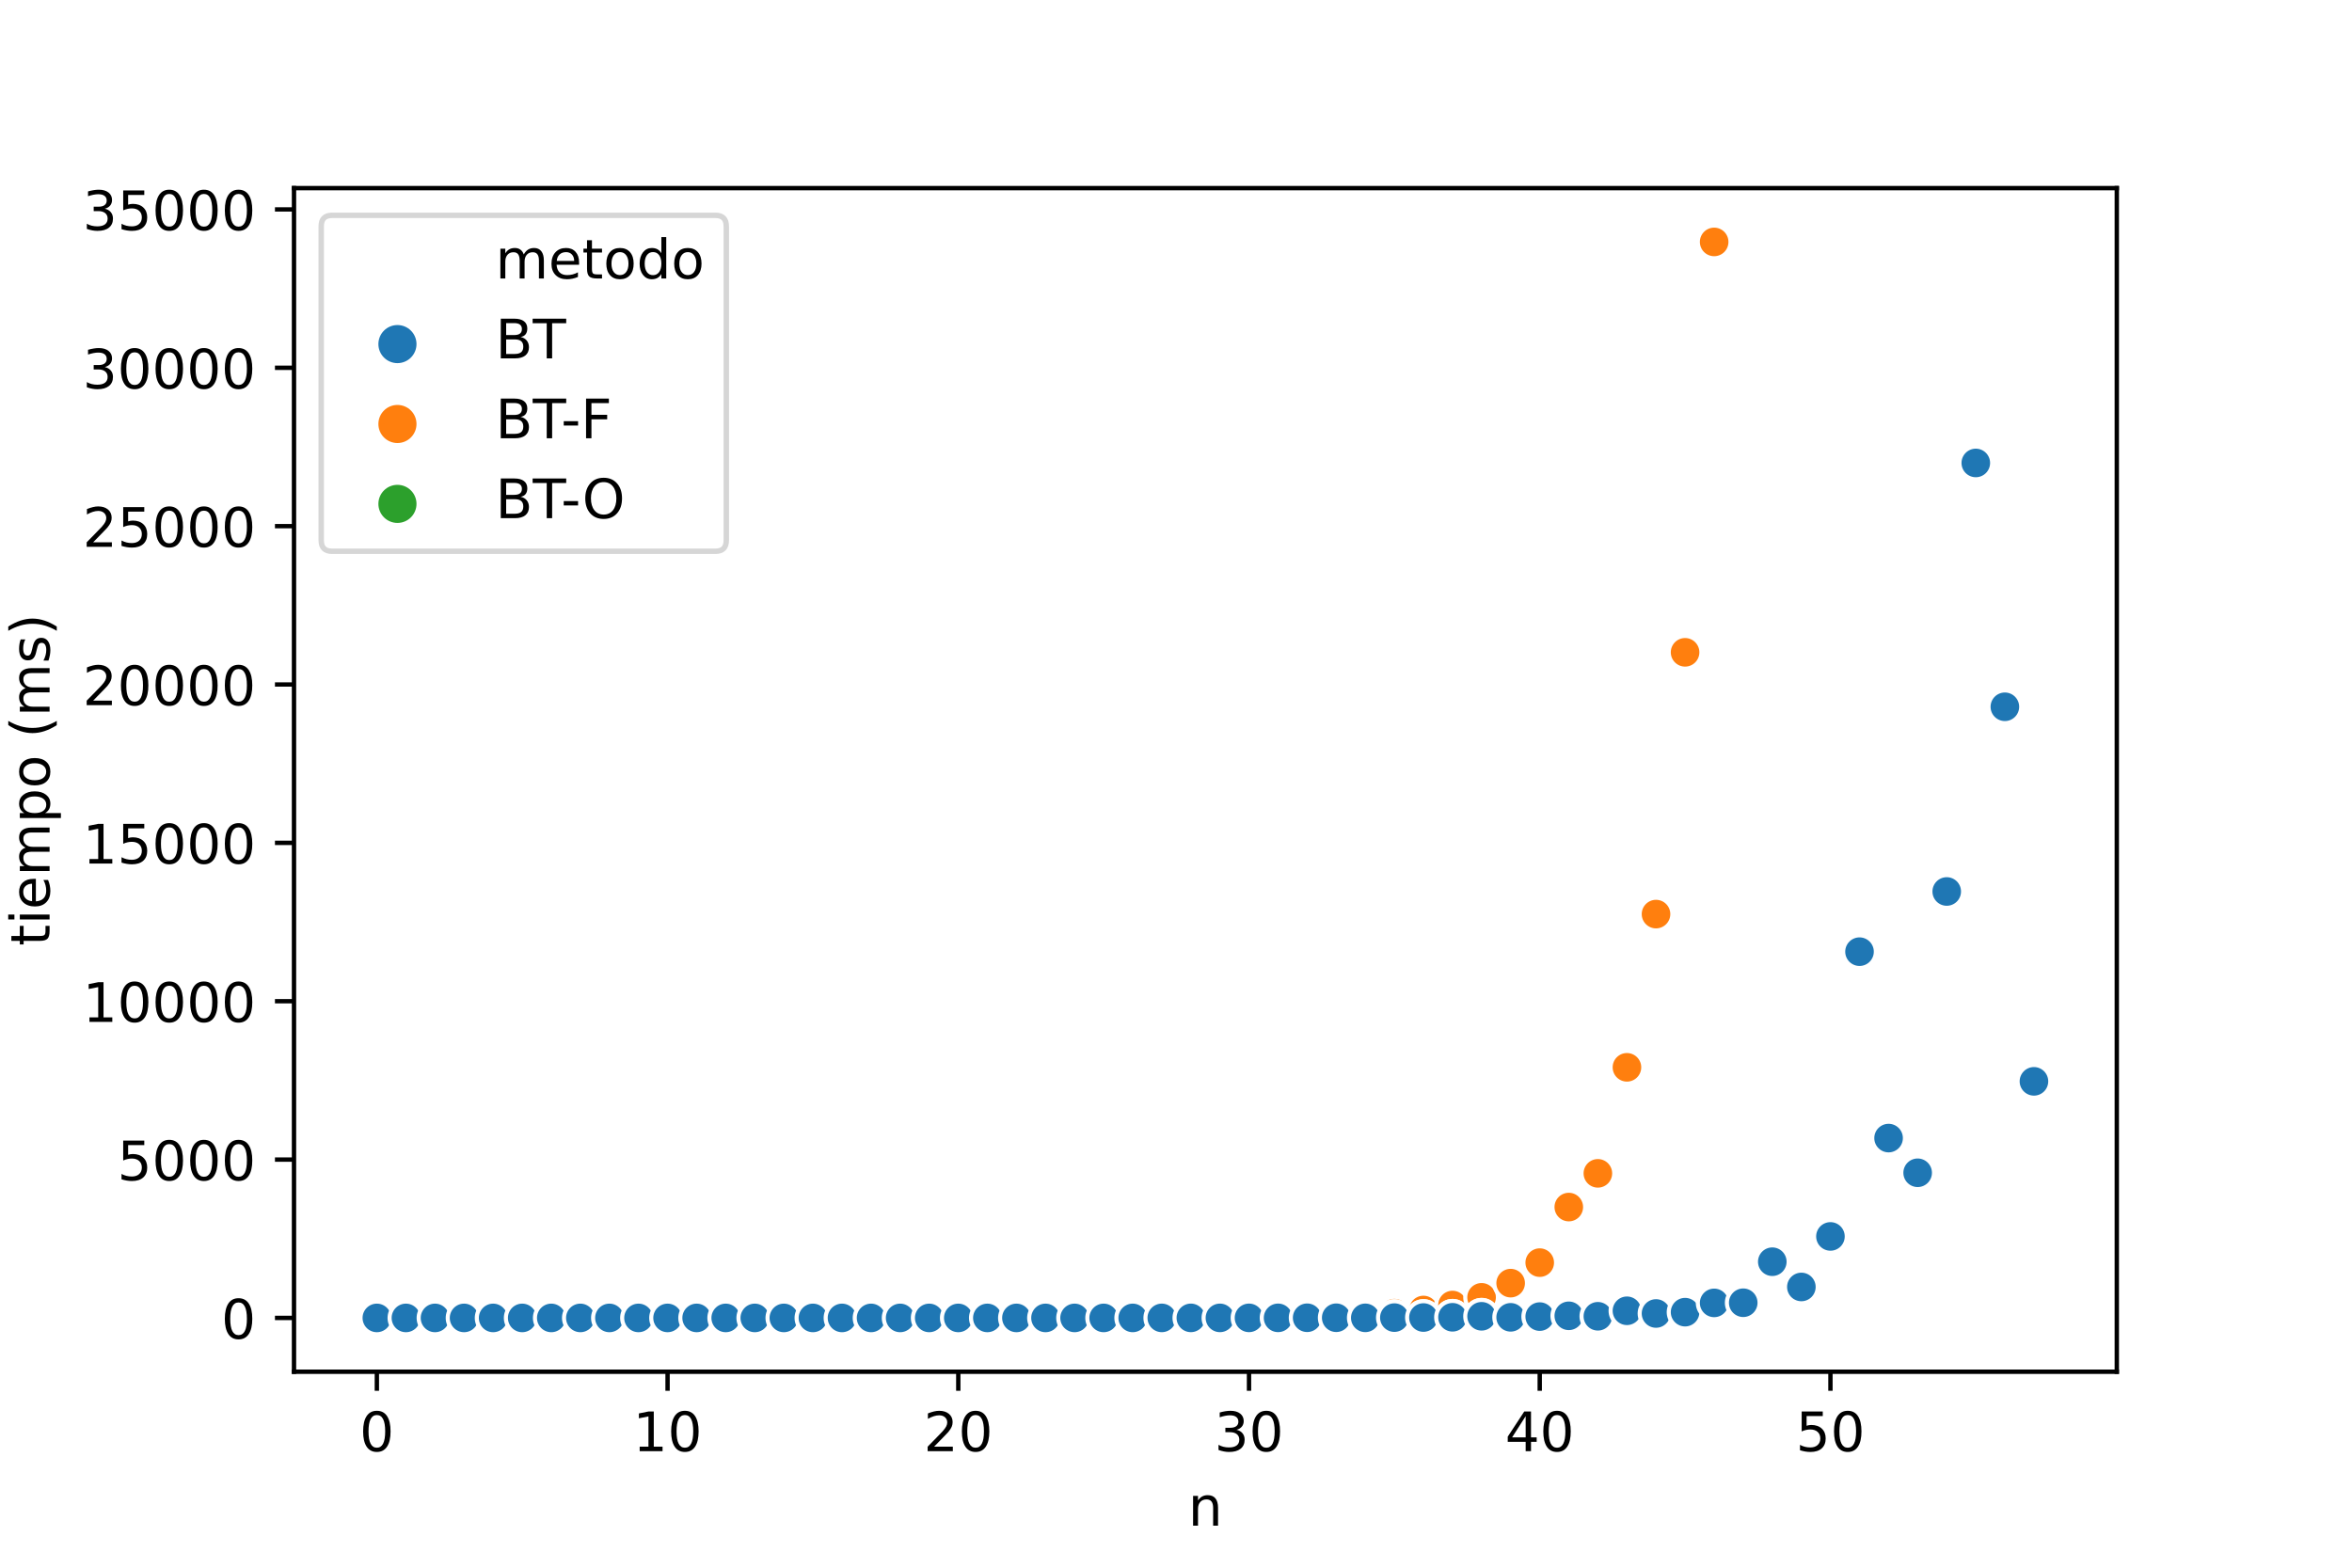 <?xml version="1.0" encoding="utf-8" standalone="no"?>
<!DOCTYPE svg PUBLIC "-//W3C//DTD SVG 1.1//EN"
  "http://www.w3.org/Graphics/SVG/1.1/DTD/svg11.dtd">
<!-- Created with matplotlib (https://matplotlib.org/) -->
<svg height="288pt" version="1.1" viewBox="0 0 432 288" width="432pt" xmlns="http://www.w3.org/2000/svg" xmlns:xlink="http://www.w3.org/1999/xlink">
 <defs>
  <style type="text/css">
*{stroke-linecap:butt;stroke-linejoin:round;}
  </style>
 </defs>
 <g id="figure_1">
  <g id="patch_1">
   <path d="M 0 288 
L 432 288 
L 432 0 
L 0 0 
z
" style="fill:#ffffff;"/>
  </g>
  <g id="axes_1">
   <g id="patch_2">
    <path d="M 54 252 
L 388.8 252 
L 388.8 34.56 
L 54 34.56 
z
" style="fill:#ffffff;"/>
   </g>
   <g id="PathCollection_1">
    <defs>
     <path d="M 0 3 
C 0.796 3 1.559 2.684 2.121 2.121 
C 2.684 1.559 3 0.796 3 0 
C 3 -0.796 2.684 -1.559 2.121 -2.121 
C 1.559 -2.684 0.796 -3 0 -3 
C -0.796 -3 -1.559 -2.684 -2.121 -2.121 
C -2.684 -1.559 -3 -0.796 -3 0 
C -3 0.796 -2.684 1.559 -2.121 2.121 
C -1.559 2.684 -0.796 3 0 3 
z
" id="C0_0_ea227cb62a"/>
    </defs>
    <g clip-path="url(#pc939078161)">
     <use style="fill:#1f77b4;stroke:#ffffff;stroke-width:0.75;" x="69.218" xlink:href="#C0_0_ea227cb62a" y="242.116"/>
    </g>
    <g clip-path="url(#pc939078161)">
     <use style="fill:#ff7f0e;stroke:#ffffff;stroke-width:0.75;" x="69.218" xlink:href="#C0_0_ea227cb62a" y="242.116"/>
    </g>
    <g clip-path="url(#pc939078161)">
     <use style="fill:#2ca02c;stroke:#ffffff;stroke-width:0.75;" x="69.218" xlink:href="#C0_0_ea227cb62a" y="242.116"/>
    </g>
    <g clip-path="url(#pc939078161)">
     <use style="fill:#1f77b4;stroke:#ffffff;stroke-width:0.75;" x="74.558" xlink:href="#C0_0_ea227cb62a" y="242.116"/>
    </g>
    <g clip-path="url(#pc939078161)">
     <use style="fill:#ff7f0e;stroke:#ffffff;stroke-width:0.75;" x="74.558" xlink:href="#C0_0_ea227cb62a" y="242.116"/>
    </g>
    <g clip-path="url(#pc939078161)">
     <use style="fill:#2ca02c;stroke:#ffffff;stroke-width:0.75;" x="74.558" xlink:href="#C0_0_ea227cb62a" y="242.116"/>
    </g>
    <g clip-path="url(#pc939078161)">
     <use style="fill:#1f77b4;stroke:#ffffff;stroke-width:0.75;" x="79.898" xlink:href="#C0_0_ea227cb62a" y="242.116"/>
    </g>
    <g clip-path="url(#pc939078161)">
     <use style="fill:#ff7f0e;stroke:#ffffff;stroke-width:0.75;" x="79.898" xlink:href="#C0_0_ea227cb62a" y="242.116"/>
    </g>
    <g clip-path="url(#pc939078161)">
     <use style="fill:#2ca02c;stroke:#ffffff;stroke-width:0.75;" x="79.898" xlink:href="#C0_0_ea227cb62a" y="242.116"/>
    </g>
    <g clip-path="url(#pc939078161)">
     <use style="fill:#1f77b4;stroke:#ffffff;stroke-width:0.75;" x="85.237" xlink:href="#C0_0_ea227cb62a" y="242.116"/>
    </g>
    <g clip-path="url(#pc939078161)">
     <use style="fill:#ff7f0e;stroke:#ffffff;stroke-width:0.75;" x="85.237" xlink:href="#C0_0_ea227cb62a" y="242.116"/>
    </g>
    <g clip-path="url(#pc939078161)">
     <use style="fill:#2ca02c;stroke:#ffffff;stroke-width:0.75;" x="85.237" xlink:href="#C0_0_ea227cb62a" y="242.116"/>
    </g>
    <g clip-path="url(#pc939078161)">
     <use style="fill:#1f77b4;stroke:#ffffff;stroke-width:0.75;" x="90.577" xlink:href="#C0_0_ea227cb62a" y="242.116"/>
    </g>
    <g clip-path="url(#pc939078161)">
     <use style="fill:#ff7f0e;stroke:#ffffff;stroke-width:0.75;" x="90.577" xlink:href="#C0_0_ea227cb62a" y="242.116"/>
    </g>
    <g clip-path="url(#pc939078161)">
     <use style="fill:#2ca02c;stroke:#ffffff;stroke-width:0.75;" x="90.577" xlink:href="#C0_0_ea227cb62a" y="242.116"/>
    </g>
    <g clip-path="url(#pc939078161)">
     <use style="fill:#1f77b4;stroke:#ffffff;stroke-width:0.75;" x="95.917" xlink:href="#C0_0_ea227cb62a" y="242.116"/>
    </g>
    <g clip-path="url(#pc939078161)">
     <use style="fill:#ff7f0e;stroke:#ffffff;stroke-width:0.75;" x="95.917" xlink:href="#C0_0_ea227cb62a" y="242.116"/>
    </g>
    <g clip-path="url(#pc939078161)">
     <use style="fill:#2ca02c;stroke:#ffffff;stroke-width:0.75;" x="95.917" xlink:href="#C0_0_ea227cb62a" y="242.116"/>
    </g>
    <g clip-path="url(#pc939078161)">
     <use style="fill:#1f77b4;stroke:#ffffff;stroke-width:0.75;" x="101.256" xlink:href="#C0_0_ea227cb62a" y="242.116"/>
    </g>
    <g clip-path="url(#pc939078161)">
     <use style="fill:#ff7f0e;stroke:#ffffff;stroke-width:0.75;" x="101.256" xlink:href="#C0_0_ea227cb62a" y="242.116"/>
    </g>
    <g clip-path="url(#pc939078161)">
     <use style="fill:#2ca02c;stroke:#ffffff;stroke-width:0.75;" x="101.256" xlink:href="#C0_0_ea227cb62a" y="242.116"/>
    </g>
    <g clip-path="url(#pc939078161)">
     <use style="fill:#1f77b4;stroke:#ffffff;stroke-width:0.75;" x="106.596" xlink:href="#C0_0_ea227cb62a" y="242.116"/>
    </g>
    <g clip-path="url(#pc939078161)">
     <use style="fill:#ff7f0e;stroke:#ffffff;stroke-width:0.75;" x="106.596" xlink:href="#C0_0_ea227cb62a" y="242.116"/>
    </g>
    <g clip-path="url(#pc939078161)">
     <use style="fill:#2ca02c;stroke:#ffffff;stroke-width:0.75;" x="106.596" xlink:href="#C0_0_ea227cb62a" y="242.116"/>
    </g>
    <g clip-path="url(#pc939078161)">
     <use style="fill:#1f77b4;stroke:#ffffff;stroke-width:0.75;" x="111.936" xlink:href="#C0_0_ea227cb62a" y="242.116"/>
    </g>
    <g clip-path="url(#pc939078161)">
     <use style="fill:#ff7f0e;stroke:#ffffff;stroke-width:0.75;" x="111.936" xlink:href="#C0_0_ea227cb62a" y="242.116"/>
    </g>
    <g clip-path="url(#pc939078161)">
     <use style="fill:#2ca02c;stroke:#ffffff;stroke-width:0.75;" x="111.936" xlink:href="#C0_0_ea227cb62a" y="242.116"/>
    </g>
    <g clip-path="url(#pc939078161)">
     <use style="fill:#1f77b4;stroke:#ffffff;stroke-width:0.75;" x="117.276" xlink:href="#C0_0_ea227cb62a" y="242.116"/>
    </g>
    <g clip-path="url(#pc939078161)">
     <use style="fill:#ff7f0e;stroke:#ffffff;stroke-width:0.75;" x="117.276" xlink:href="#C0_0_ea227cb62a" y="242.116"/>
    </g>
    <g clip-path="url(#pc939078161)">
     <use style="fill:#2ca02c;stroke:#ffffff;stroke-width:0.75;" x="117.276" xlink:href="#C0_0_ea227cb62a" y="242.116"/>
    </g>
    <g clip-path="url(#pc939078161)">
     <use style="fill:#1f77b4;stroke:#ffffff;stroke-width:0.75;" x="122.615" xlink:href="#C0_0_ea227cb62a" y="242.116"/>
    </g>
    <g clip-path="url(#pc939078161)">
     <use style="fill:#ff7f0e;stroke:#ffffff;stroke-width:0.75;" x="122.615" xlink:href="#C0_0_ea227cb62a" y="242.116"/>
    </g>
    <g clip-path="url(#pc939078161)">
     <use style="fill:#2ca02c;stroke:#ffffff;stroke-width:0.75;" x="122.615" xlink:href="#C0_0_ea227cb62a" y="242.116"/>
    </g>
    <g clip-path="url(#pc939078161)">
     <use style="fill:#1f77b4;stroke:#ffffff;stroke-width:0.75;" x="127.955" xlink:href="#C0_0_ea227cb62a" y="242.116"/>
    </g>
    <g clip-path="url(#pc939078161)">
     <use style="fill:#ff7f0e;stroke:#ffffff;stroke-width:0.75;" x="127.955" xlink:href="#C0_0_ea227cb62a" y="242.116"/>
    </g>
    <g clip-path="url(#pc939078161)">
     <use style="fill:#2ca02c;stroke:#ffffff;stroke-width:0.75;" x="127.955" xlink:href="#C0_0_ea227cb62a" y="242.116"/>
    </g>
    <g clip-path="url(#pc939078161)">
     <use style="fill:#1f77b4;stroke:#ffffff;stroke-width:0.75;" x="133.295" xlink:href="#C0_0_ea227cb62a" y="242.116"/>
    </g>
    <g clip-path="url(#pc939078161)">
     <use style="fill:#ff7f0e;stroke:#ffffff;stroke-width:0.75;" x="133.295" xlink:href="#C0_0_ea227cb62a" y="242.116"/>
    </g>
    <g clip-path="url(#pc939078161)">
     <use style="fill:#2ca02c;stroke:#ffffff;stroke-width:0.75;" x="133.295" xlink:href="#C0_0_ea227cb62a" y="242.116"/>
    </g>
    <g clip-path="url(#pc939078161)">
     <use style="fill:#1f77b4;stroke:#ffffff;stroke-width:0.75;" x="138.634" xlink:href="#C0_0_ea227cb62a" y="242.116"/>
    </g>
    <g clip-path="url(#pc939078161)">
     <use style="fill:#ff7f0e;stroke:#ffffff;stroke-width:0.75;" x="138.634" xlink:href="#C0_0_ea227cb62a" y="242.116"/>
    </g>
    <g clip-path="url(#pc939078161)">
     <use style="fill:#2ca02c;stroke:#ffffff;stroke-width:0.75;" x="138.634" xlink:href="#C0_0_ea227cb62a" y="242.116"/>
    </g>
    <g clip-path="url(#pc939078161)">
     <use style="fill:#1f77b4;stroke:#ffffff;stroke-width:0.75;" x="143.974" xlink:href="#C0_0_ea227cb62a" y="242.116"/>
    </g>
    <g clip-path="url(#pc939078161)">
     <use style="fill:#ff7f0e;stroke:#ffffff;stroke-width:0.75;" x="143.974" xlink:href="#C0_0_ea227cb62a" y="242.116"/>
    </g>
    <g clip-path="url(#pc939078161)">
     <use style="fill:#2ca02c;stroke:#ffffff;stroke-width:0.75;" x="143.974" xlink:href="#C0_0_ea227cb62a" y="242.116"/>
    </g>
    <g clip-path="url(#pc939078161)">
     <use style="fill:#1f77b4;stroke:#ffffff;stroke-width:0.75;" x="149.314" xlink:href="#C0_0_ea227cb62a" y="242.116"/>
    </g>
    <g clip-path="url(#pc939078161)">
     <use style="fill:#ff7f0e;stroke:#ffffff;stroke-width:0.75;" x="149.314" xlink:href="#C0_0_ea227cb62a" y="242.116"/>
    </g>
    <g clip-path="url(#pc939078161)">
     <use style="fill:#2ca02c;stroke:#ffffff;stroke-width:0.75;" x="149.314" xlink:href="#C0_0_ea227cb62a" y="242.116"/>
    </g>
    <g clip-path="url(#pc939078161)">
     <use style="fill:#1f77b4;stroke:#ffffff;stroke-width:0.75;" x="154.654" xlink:href="#C0_0_ea227cb62a" y="242.116"/>
    </g>
    <g clip-path="url(#pc939078161)">
     <use style="fill:#ff7f0e;stroke:#ffffff;stroke-width:0.75;" x="154.654" xlink:href="#C0_0_ea227cb62a" y="242.116"/>
    </g>
    <g clip-path="url(#pc939078161)">
     <use style="fill:#2ca02c;stroke:#ffffff;stroke-width:0.75;" x="154.654" xlink:href="#C0_0_ea227cb62a" y="242.116"/>
    </g>
    <g clip-path="url(#pc939078161)">
     <use style="fill:#1f77b4;stroke:#ffffff;stroke-width:0.75;" x="159.993" xlink:href="#C0_0_ea227cb62a" y="242.116"/>
    </g>
    <g clip-path="url(#pc939078161)">
     <use style="fill:#ff7f0e;stroke:#ffffff;stroke-width:0.75;" x="159.993" xlink:href="#C0_0_ea227cb62a" y="242.116"/>
    </g>
    <g clip-path="url(#pc939078161)">
     <use style="fill:#2ca02c;stroke:#ffffff;stroke-width:0.75;" x="159.993" xlink:href="#C0_0_ea227cb62a" y="242.116"/>
    </g>
    <g clip-path="url(#pc939078161)">
     <use style="fill:#1f77b4;stroke:#ffffff;stroke-width:0.75;" x="165.333" xlink:href="#C0_0_ea227cb62a" y="242.116"/>
    </g>
    <g clip-path="url(#pc939078161)">
     <use style="fill:#ff7f0e;stroke:#ffffff;stroke-width:0.75;" x="165.333" xlink:href="#C0_0_ea227cb62a" y="242.116"/>
    </g>
    <g clip-path="url(#pc939078161)">
     <use style="fill:#2ca02c;stroke:#ffffff;stroke-width:0.75;" x="165.333" xlink:href="#C0_0_ea227cb62a" y="242.116"/>
    </g>
    <g clip-path="url(#pc939078161)">
     <use style="fill:#1f77b4;stroke:#ffffff;stroke-width:0.75;" x="170.673" xlink:href="#C0_0_ea227cb62a" y="242.116"/>
    </g>
    <g clip-path="url(#pc939078161)">
     <use style="fill:#ff7f0e;stroke:#ffffff;stroke-width:0.75;" x="170.673" xlink:href="#C0_0_ea227cb62a" y="242.116"/>
    </g>
    <g clip-path="url(#pc939078161)">
     <use style="fill:#2ca02c;stroke:#ffffff;stroke-width:0.75;" x="170.673" xlink:href="#C0_0_ea227cb62a" y="242.116"/>
    </g>
    <g clip-path="url(#pc939078161)">
     <use style="fill:#1f77b4;stroke:#ffffff;stroke-width:0.75;" x="176.012" xlink:href="#C0_0_ea227cb62a" y="242.116"/>
    </g>
    <g clip-path="url(#pc939078161)">
     <use style="fill:#ff7f0e;stroke:#ffffff;stroke-width:0.75;" x="176.012" xlink:href="#C0_0_ea227cb62a" y="242.116"/>
    </g>
    <g clip-path="url(#pc939078161)">
     <use style="fill:#2ca02c;stroke:#ffffff;stroke-width:0.75;" x="176.012" xlink:href="#C0_0_ea227cb62a" y="242.116"/>
    </g>
    <g clip-path="url(#pc939078161)">
     <use style="fill:#1f77b4;stroke:#ffffff;stroke-width:0.75;" x="181.352" xlink:href="#C0_0_ea227cb62a" y="242.116"/>
    </g>
    <g clip-path="url(#pc939078161)">
     <use style="fill:#ff7f0e;stroke:#ffffff;stroke-width:0.75;" x="181.352" xlink:href="#C0_0_ea227cb62a" y="242.115"/>
    </g>
    <g clip-path="url(#pc939078161)">
     <use style="fill:#2ca02c;stroke:#ffffff;stroke-width:0.75;" x="181.352" xlink:href="#C0_0_ea227cb62a" y="242.116"/>
    </g>
    <g clip-path="url(#pc939078161)">
     <use style="fill:#1f77b4;stroke:#ffffff;stroke-width:0.75;" x="186.692" xlink:href="#C0_0_ea227cb62a" y="242.116"/>
    </g>
    <g clip-path="url(#pc939078161)">
     <use style="fill:#ff7f0e;stroke:#ffffff;stroke-width:0.75;" x="186.692" xlink:href="#C0_0_ea227cb62a" y="242.114"/>
    </g>
    <g clip-path="url(#pc939078161)">
     <use style="fill:#2ca02c;stroke:#ffffff;stroke-width:0.75;" x="186.692" xlink:href="#C0_0_ea227cb62a" y="242.116"/>
    </g>
    <g clip-path="url(#pc939078161)">
     <use style="fill:#1f77b4;stroke:#ffffff;stroke-width:0.75;" x="192.032" xlink:href="#C0_0_ea227cb62a" y="242.116"/>
    </g>
    <g clip-path="url(#pc939078161)">
     <use style="fill:#ff7f0e;stroke:#ffffff;stroke-width:0.75;" x="192.032" xlink:href="#C0_0_ea227cb62a" y="242.113"/>
    </g>
    <g clip-path="url(#pc939078161)">
     <use style="fill:#2ca02c;stroke:#ffffff;stroke-width:0.75;" x="192.032" xlink:href="#C0_0_ea227cb62a" y="242.116"/>
    </g>
    <g clip-path="url(#pc939078161)">
     <use style="fill:#1f77b4;stroke:#ffffff;stroke-width:0.75;" x="197.371" xlink:href="#C0_0_ea227cb62a" y="242.116"/>
    </g>
    <g clip-path="url(#pc939078161)">
     <use style="fill:#ff7f0e;stroke:#ffffff;stroke-width:0.75;" x="197.371" xlink:href="#C0_0_ea227cb62a" y="242.111"/>
    </g>
    <g clip-path="url(#pc939078161)">
     <use style="fill:#2ca02c;stroke:#ffffff;stroke-width:0.75;" x="197.371" xlink:href="#C0_0_ea227cb62a" y="242.116"/>
    </g>
    <g clip-path="url(#pc939078161)">
     <use style="fill:#1f77b4;stroke:#ffffff;stroke-width:0.75;" x="202.711" xlink:href="#C0_0_ea227cb62a" y="242.115"/>
    </g>
    <g clip-path="url(#pc939078161)">
     <use style="fill:#ff7f0e;stroke:#ffffff;stroke-width:0.75;" x="202.711" xlink:href="#C0_0_ea227cb62a" y="242.109"/>
    </g>
    <g clip-path="url(#pc939078161)">
     <use style="fill:#2ca02c;stroke:#ffffff;stroke-width:0.75;" x="202.711" xlink:href="#C0_0_ea227cb62a" y="242.115"/>
    </g>
    <g clip-path="url(#pc939078161)">
     <use style="fill:#1f77b4;stroke:#ffffff;stroke-width:0.75;" x="208.051" xlink:href="#C0_0_ea227cb62a" y="242.115"/>
    </g>
    <g clip-path="url(#pc939078161)">
     <use style="fill:#ff7f0e;stroke:#ffffff;stroke-width:0.75;" x="208.051" xlink:href="#C0_0_ea227cb62a" y="242.1"/>
    </g>
    <g clip-path="url(#pc939078161)">
     <use style="fill:#2ca02c;stroke:#ffffff;stroke-width:0.75;" x="208.051" xlink:href="#C0_0_ea227cb62a" y="242.115"/>
    </g>
    <g clip-path="url(#pc939078161)">
     <use style="fill:#1f77b4;stroke:#ffffff;stroke-width:0.75;" x="213.39" xlink:href="#C0_0_ea227cb62a" y="242.112"/>
    </g>
    <g clip-path="url(#pc939078161)">
     <use style="fill:#ff7f0e;stroke:#ffffff;stroke-width:0.75;" x="213.39" xlink:href="#C0_0_ea227cb62a" y="242.093"/>
    </g>
    <g clip-path="url(#pc939078161)">
     <use style="fill:#2ca02c;stroke:#ffffff;stroke-width:0.75;" x="213.39" xlink:href="#C0_0_ea227cb62a" y="242.112"/>
    </g>
    <g clip-path="url(#pc939078161)">
     <use style="fill:#1f77b4;stroke:#ffffff;stroke-width:0.75;" x="218.73" xlink:href="#C0_0_ea227cb62a" y="242.109"/>
    </g>
    <g clip-path="url(#pc939078161)">
     <use style="fill:#ff7f0e;stroke:#ffffff;stroke-width:0.75;" x="218.73" xlink:href="#C0_0_ea227cb62a" y="242.087"/>
    </g>
    <g clip-path="url(#pc939078161)">
     <use style="fill:#2ca02c;stroke:#ffffff;stroke-width:0.75;" x="218.73" xlink:href="#C0_0_ea227cb62a" y="242.109"/>
    </g>
    <g clip-path="url(#pc939078161)">
     <use style="fill:#1f77b4;stroke:#ffffff;stroke-width:0.75;" x="224.07" xlink:href="#C0_0_ea227cb62a" y="242.111"/>
    </g>
    <g clip-path="url(#pc939078161)">
     <use style="fill:#ff7f0e;stroke:#ffffff;stroke-width:0.75;" x="224.07" xlink:href="#C0_0_ea227cb62a" y="242.067"/>
    </g>
    <g clip-path="url(#pc939078161)">
     <use style="fill:#2ca02c;stroke:#ffffff;stroke-width:0.75;" x="224.07" xlink:href="#C0_0_ea227cb62a" y="242.111"/>
    </g>
    <g clip-path="url(#pc939078161)">
     <use style="fill:#1f77b4;stroke:#ffffff;stroke-width:0.75;" x="229.41" xlink:href="#C0_0_ea227cb62a" y="242.108"/>
    </g>
    <g clip-path="url(#pc939078161)">
     <use style="fill:#ff7f0e;stroke:#ffffff;stroke-width:0.75;" x="229.41" xlink:href="#C0_0_ea227cb62a" y="242.037"/>
    </g>
    <g clip-path="url(#pc939078161)">
     <use style="fill:#2ca02c;stroke:#ffffff;stroke-width:0.75;" x="229.41" xlink:href="#C0_0_ea227cb62a" y="242.108"/>
    </g>
    <g clip-path="url(#pc939078161)">
     <use style="fill:#1f77b4;stroke:#ffffff;stroke-width:0.75;" x="234.749" xlink:href="#C0_0_ea227cb62a" y="242.106"/>
    </g>
    <g clip-path="url(#pc939078161)">
     <use style="fill:#ff7f0e;stroke:#ffffff;stroke-width:0.75;" x="234.749" xlink:href="#C0_0_ea227cb62a" y="241.986"/>
    </g>
    <g clip-path="url(#pc939078161)">
     <use style="fill:#2ca02c;stroke:#ffffff;stroke-width:0.75;" x="234.749" xlink:href="#C0_0_ea227cb62a" y="242.106"/>
    </g>
    <g clip-path="url(#pc939078161)">
     <use style="fill:#1f77b4;stroke:#ffffff;stroke-width:0.75;" x="240.089" xlink:href="#C0_0_ea227cb62a" y="242.088"/>
    </g>
    <g clip-path="url(#pc939078161)">
     <use style="fill:#ff7f0e;stroke:#ffffff;stroke-width:0.75;" x="240.089" xlink:href="#C0_0_ea227cb62a" y="241.91"/>
    </g>
    <g clip-path="url(#pc939078161)">
     <use style="fill:#2ca02c;stroke:#ffffff;stroke-width:0.75;" x="240.089" xlink:href="#C0_0_ea227cb62a" y="242.087"/>
    </g>
    <g clip-path="url(#pc939078161)">
     <use style="fill:#1f77b4;stroke:#ffffff;stroke-width:0.75;" x="245.429" xlink:href="#C0_0_ea227cb62a" y="242.084"/>
    </g>
    <g clip-path="url(#pc939078161)">
     <use style="fill:#ff7f0e;stroke:#ffffff;stroke-width:0.75;" x="245.429" xlink:href="#C0_0_ea227cb62a" y="241.786"/>
    </g>
    <g clip-path="url(#pc939078161)">
     <use style="fill:#2ca02c;stroke:#ffffff;stroke-width:0.75;" x="245.429" xlink:href="#C0_0_ea227cb62a" y="242.084"/>
    </g>
    <g clip-path="url(#pc939078161)">
     <use style="fill:#1f77b4;stroke:#ffffff;stroke-width:0.75;" x="250.768" xlink:href="#C0_0_ea227cb62a" y="242.105"/>
    </g>
    <g clip-path="url(#pc939078161)">
     <use style="fill:#ff7f0e;stroke:#ffffff;stroke-width:0.75;" x="250.768" xlink:href="#C0_0_ea227cb62a" y="241.563"/>
    </g>
    <g clip-path="url(#pc939078161)">
     <use style="fill:#2ca02c;stroke:#ffffff;stroke-width:0.75;" x="250.768" xlink:href="#C0_0_ea227cb62a" y="242.105"/>
    </g>
    <g clip-path="url(#pc939078161)">
     <use style="fill:#1f77b4;stroke:#ffffff;stroke-width:0.75;" x="256.108" xlink:href="#C0_0_ea227cb62a" y="242.06"/>
    </g>
    <g clip-path="url(#pc939078161)">
     <use style="fill:#ff7f0e;stroke:#ffffff;stroke-width:0.75;" x="256.108" xlink:href="#C0_0_ea227cb62a" y="241.238"/>
    </g>
    <g clip-path="url(#pc939078161)">
     <use style="fill:#2ca02c;stroke:#ffffff;stroke-width:0.75;" x="256.108" xlink:href="#C0_0_ea227cb62a" y="242.053"/>
    </g>
    <g clip-path="url(#pc939078161)">
     <use style="fill:#1f77b4;stroke:#ffffff;stroke-width:0.75;" x="261.448" xlink:href="#C0_0_ea227cb62a" y="242.037"/>
    </g>
    <g clip-path="url(#pc939078161)">
     <use style="fill:#ff7f0e;stroke:#ffffff;stroke-width:0.75;" x="261.448" xlink:href="#C0_0_ea227cb62a" y="240.661"/>
    </g>
    <g clip-path="url(#pc939078161)">
     <use style="fill:#2ca02c;stroke:#ffffff;stroke-width:0.75;" x="261.448" xlink:href="#C0_0_ea227cb62a" y="242.04"/>
    </g>
    <g clip-path="url(#pc939078161)">
     <use style="fill:#1f77b4;stroke:#ffffff;stroke-width:0.75;" x="266.788" xlink:href="#C0_0_ea227cb62a" y="241.993"/>
    </g>
    <g clip-path="url(#pc939078161)">
     <use style="fill:#ff7f0e;stroke:#ffffff;stroke-width:0.75;" x="266.788" xlink:href="#C0_0_ea227cb62a" y="239.746"/>
    </g>
    <g clip-path="url(#pc939078161)">
     <use style="fill:#2ca02c;stroke:#ffffff;stroke-width:0.75;" x="266.788" xlink:href="#C0_0_ea227cb62a" y="241.997"/>
    </g>
    <g clip-path="url(#pc939078161)">
     <use style="fill:#1f77b4;stroke:#ffffff;stroke-width:0.75;" x="272.127" xlink:href="#C0_0_ea227cb62a" y="241.811"/>
    </g>
    <g clip-path="url(#pc939078161)">
     <use style="fill:#ff7f0e;stroke:#ffffff;stroke-width:0.75;" x="272.127" xlink:href="#C0_0_ea227cb62a" y="238.33"/>
    </g>
    <g clip-path="url(#pc939078161)">
     <use style="fill:#2ca02c;stroke:#ffffff;stroke-width:0.75;" x="272.127" xlink:href="#C0_0_ea227cb62a" y="241.806"/>
    </g>
    <g clip-path="url(#pc939078161)">
     <use style="fill:#1f77b4;stroke:#ffffff;stroke-width:0.75;" x="277.467" xlink:href="#C0_0_ea227cb62a" y="242.004"/>
    </g>
    <g clip-path="url(#pc939078161)">
     <use style="fill:#ff7f0e;stroke:#ffffff;stroke-width:0.75;" x="277.467" xlink:href="#C0_0_ea227cb62a" y="235.725"/>
    </g>
    <g clip-path="url(#pc939078161)">
     <use style="fill:#2ca02c;stroke:#ffffff;stroke-width:0.75;" x="277.467" xlink:href="#C0_0_ea227cb62a" y="242.005"/>
    </g>
    <g clip-path="url(#pc939078161)">
     <use style="fill:#1f77b4;stroke:#ffffff;stroke-width:0.75;" x="282.807" xlink:href="#C0_0_ea227cb62a" y="241.848"/>
    </g>
    <g clip-path="url(#pc939078161)">
     <use style="fill:#ff7f0e;stroke:#ffffff;stroke-width:0.75;" x="282.807" xlink:href="#C0_0_ea227cb62a" y="231.958"/>
    </g>
    <g clip-path="url(#pc939078161)">
     <use style="fill:#2ca02c;stroke:#ffffff;stroke-width:0.75;" x="282.807" xlink:href="#C0_0_ea227cb62a" y="241.79"/>
    </g>
    <g clip-path="url(#pc939078161)">
     <use style="fill:#1f77b4;stroke:#ffffff;stroke-width:0.75;" x="288.146" xlink:href="#C0_0_ea227cb62a" y="241.577"/>
    </g>
    <g clip-path="url(#pc939078161)">
     <use style="fill:#ff7f0e;stroke:#ffffff;stroke-width:0.75;" x="288.146" xlink:href="#C0_0_ea227cb62a" y="221.75"/>
    </g>
    <g clip-path="url(#pc939078161)">
     <use style="fill:#2ca02c;stroke:#ffffff;stroke-width:0.75;" x="288.146" xlink:href="#C0_0_ea227cb62a" y="241.725"/>
    </g>
    <g clip-path="url(#pc939078161)">
     <use style="fill:#1f77b4;stroke:#ffffff;stroke-width:0.75;" x="293.486" xlink:href="#C0_0_ea227cb62a" y="241.813"/>
    </g>
    <g clip-path="url(#pc939078161)">
     <use style="fill:#ff7f0e;stroke:#ffffff;stroke-width:0.75;" x="293.486" xlink:href="#C0_0_ea227cb62a" y="215.556"/>
    </g>
    <g clip-path="url(#pc939078161)">
     <use style="fill:#2ca02c;stroke:#ffffff;stroke-width:0.75;" x="293.486" xlink:href="#C0_0_ea227cb62a" y="241.77"/>
    </g>
    <g clip-path="url(#pc939078161)">
     <use style="fill:#1f77b4;stroke:#ffffff;stroke-width:0.75;" x="298.826" xlink:href="#C0_0_ea227cb62a" y="240.704"/>
    </g>
    <g clip-path="url(#pc939078161)">
     <use style="fill:#ff7f0e;stroke:#ffffff;stroke-width:0.75;" x="298.826" xlink:href="#C0_0_ea227cb62a" y="196.078"/>
    </g>
    <g clip-path="url(#pc939078161)">
     <use style="fill:#2ca02c;stroke:#ffffff;stroke-width:0.75;" x="298.826" xlink:href="#C0_0_ea227cb62a" y="240.624"/>
    </g>
    <g clip-path="url(#pc939078161)">
     <use style="fill:#1f77b4;stroke:#ffffff;stroke-width:0.75;" x="304.166" xlink:href="#C0_0_ea227cb62a" y="241.269"/>
    </g>
    <g clip-path="url(#pc939078161)">
     <use style="fill:#ff7f0e;stroke:#ffffff;stroke-width:0.75;" x="304.166" xlink:href="#C0_0_ea227cb62a" y="167.929"/>
    </g>
    <g clip-path="url(#pc939078161)">
     <use style="fill:#2ca02c;stroke:#ffffff;stroke-width:0.75;" x="304.166" xlink:href="#C0_0_ea227cb62a" y="241.334"/>
    </g>
    <g clip-path="url(#pc939078161)">
     <use style="fill:#1f77b4;stroke:#ffffff;stroke-width:0.75;" x="309.505" xlink:href="#C0_0_ea227cb62a" y="241.024"/>
    </g>
    <g clip-path="url(#pc939078161)">
     <use style="fill:#ff7f0e;stroke:#ffffff;stroke-width:0.75;" x="309.505" xlink:href="#C0_0_ea227cb62a" y="119.837"/>
    </g>
    <g clip-path="url(#pc939078161)">
     <use style="fill:#2ca02c;stroke:#ffffff;stroke-width:0.75;" x="309.505" xlink:href="#C0_0_ea227cb62a" y="241.031"/>
    </g>
    <g clip-path="url(#pc939078161)">
     <use style="fill:#1f77b4;stroke:#ffffff;stroke-width:0.75;" x="314.845" xlink:href="#C0_0_ea227cb62a" y="239.344"/>
    </g>
    <g clip-path="url(#pc939078161)">
     <use style="fill:#ff7f0e;stroke:#ffffff;stroke-width:0.75;" x="314.845" xlink:href="#C0_0_ea227cb62a" y="44.444"/>
    </g>
    <g clip-path="url(#pc939078161)">
     <use style="fill:#2ca02c;stroke:#ffffff;stroke-width:0.75;" x="314.845" xlink:href="#C0_0_ea227cb62a" y="238.99"/>
    </g>
    <g clip-path="url(#pc939078161)">
     <use style="fill:#1f77b4;stroke:#ffffff;stroke-width:0.75;" x="69.218" xlink:href="#C0_0_ea227cb62a" y="242.116"/>
    </g>
    <g clip-path="url(#pc939078161)">
     <use style="fill:#1f77b4;stroke:#ffffff;stroke-width:0.75;" x="74.558" xlink:href="#C0_0_ea227cb62a" y="242.116"/>
    </g>
    <g clip-path="url(#pc939078161)">
     <use style="fill:#1f77b4;stroke:#ffffff;stroke-width:0.75;" x="79.898" xlink:href="#C0_0_ea227cb62a" y="242.116"/>
    </g>
    <g clip-path="url(#pc939078161)">
     <use style="fill:#1f77b4;stroke:#ffffff;stroke-width:0.75;" x="85.237" xlink:href="#C0_0_ea227cb62a" y="242.116"/>
    </g>
    <g clip-path="url(#pc939078161)">
     <use style="fill:#1f77b4;stroke:#ffffff;stroke-width:0.75;" x="90.577" xlink:href="#C0_0_ea227cb62a" y="242.116"/>
    </g>
    <g clip-path="url(#pc939078161)">
     <use style="fill:#1f77b4;stroke:#ffffff;stroke-width:0.75;" x="95.917" xlink:href="#C0_0_ea227cb62a" y="242.116"/>
    </g>
    <g clip-path="url(#pc939078161)">
     <use style="fill:#1f77b4;stroke:#ffffff;stroke-width:0.75;" x="101.256" xlink:href="#C0_0_ea227cb62a" y="242.116"/>
    </g>
    <g clip-path="url(#pc939078161)">
     <use style="fill:#1f77b4;stroke:#ffffff;stroke-width:0.75;" x="106.596" xlink:href="#C0_0_ea227cb62a" y="242.116"/>
    </g>
    <g clip-path="url(#pc939078161)">
     <use style="fill:#1f77b4;stroke:#ffffff;stroke-width:0.75;" x="111.936" xlink:href="#C0_0_ea227cb62a" y="242.116"/>
    </g>
    <g clip-path="url(#pc939078161)">
     <use style="fill:#1f77b4;stroke:#ffffff;stroke-width:0.75;" x="117.276" xlink:href="#C0_0_ea227cb62a" y="242.116"/>
    </g>
    <g clip-path="url(#pc939078161)">
     <use style="fill:#1f77b4;stroke:#ffffff;stroke-width:0.75;" x="122.615" xlink:href="#C0_0_ea227cb62a" y="242.116"/>
    </g>
    <g clip-path="url(#pc939078161)">
     <use style="fill:#1f77b4;stroke:#ffffff;stroke-width:0.75;" x="127.955" xlink:href="#C0_0_ea227cb62a" y="242.116"/>
    </g>
    <g clip-path="url(#pc939078161)">
     <use style="fill:#1f77b4;stroke:#ffffff;stroke-width:0.75;" x="133.295" xlink:href="#C0_0_ea227cb62a" y="242.116"/>
    </g>
    <g clip-path="url(#pc939078161)">
     <use style="fill:#1f77b4;stroke:#ffffff;stroke-width:0.75;" x="138.634" xlink:href="#C0_0_ea227cb62a" y="242.116"/>
    </g>
    <g clip-path="url(#pc939078161)">
     <use style="fill:#1f77b4;stroke:#ffffff;stroke-width:0.75;" x="143.974" xlink:href="#C0_0_ea227cb62a" y="242.116"/>
    </g>
    <g clip-path="url(#pc939078161)">
     <use style="fill:#1f77b4;stroke:#ffffff;stroke-width:0.75;" x="149.314" xlink:href="#C0_0_ea227cb62a" y="242.116"/>
    </g>
    <g clip-path="url(#pc939078161)">
     <use style="fill:#1f77b4;stroke:#ffffff;stroke-width:0.75;" x="154.654" xlink:href="#C0_0_ea227cb62a" y="242.116"/>
    </g>
    <g clip-path="url(#pc939078161)">
     <use style="fill:#1f77b4;stroke:#ffffff;stroke-width:0.75;" x="159.993" xlink:href="#C0_0_ea227cb62a" y="242.116"/>
    </g>
    <g clip-path="url(#pc939078161)">
     <use style="fill:#1f77b4;stroke:#ffffff;stroke-width:0.75;" x="165.333" xlink:href="#C0_0_ea227cb62a" y="242.116"/>
    </g>
    <g clip-path="url(#pc939078161)">
     <use style="fill:#1f77b4;stroke:#ffffff;stroke-width:0.75;" x="170.673" xlink:href="#C0_0_ea227cb62a" y="242.116"/>
    </g>
    <g clip-path="url(#pc939078161)">
     <use style="fill:#1f77b4;stroke:#ffffff;stroke-width:0.75;" x="176.012" xlink:href="#C0_0_ea227cb62a" y="242.116"/>
    </g>
    <g clip-path="url(#pc939078161)">
     <use style="fill:#1f77b4;stroke:#ffffff;stroke-width:0.75;" x="181.352" xlink:href="#C0_0_ea227cb62a" y="242.116"/>
    </g>
    <g clip-path="url(#pc939078161)">
     <use style="fill:#1f77b4;stroke:#ffffff;stroke-width:0.75;" x="186.692" xlink:href="#C0_0_ea227cb62a" y="242.116"/>
    </g>
    <g clip-path="url(#pc939078161)">
     <use style="fill:#1f77b4;stroke:#ffffff;stroke-width:0.75;" x="192.032" xlink:href="#C0_0_ea227cb62a" y="242.116"/>
    </g>
    <g clip-path="url(#pc939078161)">
     <use style="fill:#1f77b4;stroke:#ffffff;stroke-width:0.75;" x="197.371" xlink:href="#C0_0_ea227cb62a" y="242.115"/>
    </g>
    <g clip-path="url(#pc939078161)">
     <use style="fill:#1f77b4;stroke:#ffffff;stroke-width:0.75;" x="202.711" xlink:href="#C0_0_ea227cb62a" y="242.115"/>
    </g>
    <g clip-path="url(#pc939078161)">
     <use style="fill:#1f77b4;stroke:#ffffff;stroke-width:0.75;" x="208.051" xlink:href="#C0_0_ea227cb62a" y="242.114"/>
    </g>
    <g clip-path="url(#pc939078161)">
     <use style="fill:#1f77b4;stroke:#ffffff;stroke-width:0.75;" x="213.39" xlink:href="#C0_0_ea227cb62a" y="242.111"/>
    </g>
    <g clip-path="url(#pc939078161)">
     <use style="fill:#1f77b4;stroke:#ffffff;stroke-width:0.75;" x="218.73" xlink:href="#C0_0_ea227cb62a" y="242.108"/>
    </g>
    <g clip-path="url(#pc939078161)">
     <use style="fill:#1f77b4;stroke:#ffffff;stroke-width:0.75;" x="224.07" xlink:href="#C0_0_ea227cb62a" y="242.109"/>
    </g>
    <g clip-path="url(#pc939078161)">
     <use style="fill:#1f77b4;stroke:#ffffff;stroke-width:0.75;" x="229.41" xlink:href="#C0_0_ea227cb62a" y="242.105"/>
    </g>
    <g clip-path="url(#pc939078161)">
     <use style="fill:#1f77b4;stroke:#ffffff;stroke-width:0.75;" x="234.749" xlink:href="#C0_0_ea227cb62a" y="242.102"/>
    </g>
    <g clip-path="url(#pc939078161)">
     <use style="fill:#1f77b4;stroke:#ffffff;stroke-width:0.75;" x="240.089" xlink:href="#C0_0_ea227cb62a" y="242.086"/>
    </g>
    <g clip-path="url(#pc939078161)">
     <use style="fill:#1f77b4;stroke:#ffffff;stroke-width:0.75;" x="245.429" xlink:href="#C0_0_ea227cb62a" y="242.084"/>
    </g>
    <g clip-path="url(#pc939078161)">
     <use style="fill:#1f77b4;stroke:#ffffff;stroke-width:0.75;" x="250.768" xlink:href="#C0_0_ea227cb62a" y="242.102"/>
    </g>
    <g clip-path="url(#pc939078161)">
     <use style="fill:#1f77b4;stroke:#ffffff;stroke-width:0.75;" x="256.108" xlink:href="#C0_0_ea227cb62a" y="242.061"/>
    </g>
    <g clip-path="url(#pc939078161)">
     <use style="fill:#1f77b4;stroke:#ffffff;stroke-width:0.75;" x="261.448" xlink:href="#C0_0_ea227cb62a" y="242.045"/>
    </g>
    <g clip-path="url(#pc939078161)">
     <use style="fill:#1f77b4;stroke:#ffffff;stroke-width:0.75;" x="266.788" xlink:href="#C0_0_ea227cb62a" y="241.999"/>
    </g>
    <g clip-path="url(#pc939078161)">
     <use style="fill:#1f77b4;stroke:#ffffff;stroke-width:0.75;" x="272.127" xlink:href="#C0_0_ea227cb62a" y="241.817"/>
    </g>
    <g clip-path="url(#pc939078161)">
     <use style="fill:#1f77b4;stroke:#ffffff;stroke-width:0.75;" x="277.467" xlink:href="#C0_0_ea227cb62a" y="242.007"/>
    </g>
    <g clip-path="url(#pc939078161)">
     <use style="fill:#1f77b4;stroke:#ffffff;stroke-width:0.75;" x="282.807" xlink:href="#C0_0_ea227cb62a" y="241.872"/>
    </g>
    <g clip-path="url(#pc939078161)">
     <use style="fill:#1f77b4;stroke:#ffffff;stroke-width:0.75;" x="288.146" xlink:href="#C0_0_ea227cb62a" y="241.727"/>
    </g>
    <g clip-path="url(#pc939078161)">
     <use style="fill:#1f77b4;stroke:#ffffff;stroke-width:0.75;" x="293.486" xlink:href="#C0_0_ea227cb62a" y="241.813"/>
    </g>
    <g clip-path="url(#pc939078161)">
     <use style="fill:#1f77b4;stroke:#ffffff;stroke-width:0.75;" x="298.826" xlink:href="#C0_0_ea227cb62a" y="240.804"/>
    </g>
    <g clip-path="url(#pc939078161)">
     <use style="fill:#1f77b4;stroke:#ffffff;stroke-width:0.75;" x="304.166" xlink:href="#C0_0_ea227cb62a" y="241.3"/>
    </g>
    <g clip-path="url(#pc939078161)">
     <use style="fill:#1f77b4;stroke:#ffffff;stroke-width:0.75;" x="309.505" xlink:href="#C0_0_ea227cb62a" y="241.057"/>
    </g>
    <g clip-path="url(#pc939078161)">
     <use style="fill:#1f77b4;stroke:#ffffff;stroke-width:0.75;" x="314.845" xlink:href="#C0_0_ea227cb62a" y="239.355"/>
    </g>
    <g clip-path="url(#pc939078161)">
     <use style="fill:#1f77b4;stroke:#ffffff;stroke-width:0.75;" x="320.185" xlink:href="#C0_0_ea227cb62a" y="239.328"/>
    </g>
    <g clip-path="url(#pc939078161)">
     <use style="fill:#1f77b4;stroke:#ffffff;stroke-width:0.75;" x="325.524" xlink:href="#C0_0_ea227cb62a" y="231.79"/>
    </g>
    <g clip-path="url(#pc939078161)">
     <use style="fill:#1f77b4;stroke:#ffffff;stroke-width:0.75;" x="330.864" xlink:href="#C0_0_ea227cb62a" y="236.428"/>
    </g>
    <g clip-path="url(#pc939078161)">
     <use style="fill:#1f77b4;stroke:#ffffff;stroke-width:0.75;" x="336.204" xlink:href="#C0_0_ea227cb62a" y="227.145"/>
    </g>
    <g clip-path="url(#pc939078161)">
     <use style="fill:#1f77b4;stroke:#ffffff;stroke-width:0.75;" x="341.544" xlink:href="#C0_0_ea227cb62a" y="174.832"/>
    </g>
    <g clip-path="url(#pc939078161)">
     <use style="fill:#1f77b4;stroke:#ffffff;stroke-width:0.75;" x="346.883" xlink:href="#C0_0_ea227cb62a" y="209.078"/>
    </g>
    <g clip-path="url(#pc939078161)">
     <use style="fill:#1f77b4;stroke:#ffffff;stroke-width:0.75;" x="352.223" xlink:href="#C0_0_ea227cb62a" y="215.451"/>
    </g>
    <g clip-path="url(#pc939078161)">
     <use style="fill:#1f77b4;stroke:#ffffff;stroke-width:0.75;" x="357.563" xlink:href="#C0_0_ea227cb62a" y="163.775"/>
    </g>
    <g clip-path="url(#pc939078161)">
     <use style="fill:#1f77b4;stroke:#ffffff;stroke-width:0.75;" x="362.902" xlink:href="#C0_0_ea227cb62a" y="85.049"/>
    </g>
    <g clip-path="url(#pc939078161)">
     <use style="fill:#1f77b4;stroke:#ffffff;stroke-width:0.75;" x="368.242" xlink:href="#C0_0_ea227cb62a" y="129.843"/>
    </g>
    <g clip-path="url(#pc939078161)">
     <use style="fill:#1f77b4;stroke:#ffffff;stroke-width:0.75;" x="373.582" xlink:href="#C0_0_ea227cb62a" y="198.654"/>
    </g>
   </g>
   <g id="PathCollection_2"/>
   <g id="PathCollection_3"/>
   <g id="PathCollection_4"/>
   <g id="PathCollection_5"/>
   <g id="matplotlib.axis_1">
    <g id="xtick_1">
     <g id="line2d_1">
      <defs>
       <path d="M 0 0 
L 0 3.5 
" id="m0410d6ecd1" style="stroke:#000000;stroke-width:0.8;"/>
      </defs>
      <g>
       <use style="stroke:#000000;stroke-width:0.8;" x="69.218" xlink:href="#m0410d6ecd1" y="252"/>
      </g>
     </g>
     <g id="text_1">
      <!-- 0 -->
      <defs>
       <path d="M 31.781 66.406 
Q 24.172 66.406 20.328 58.906 
Q 16.5 51.422 16.5 36.375 
Q 16.5 21.391 20.328 13.891 
Q 24.172 6.391 31.781 6.391 
Q 39.453 6.391 43.281 13.891 
Q 47.125 21.391 47.125 36.375 
Q 47.125 51.422 43.281 58.906 
Q 39.453 66.406 31.781 66.406 
z
M 31.781 74.219 
Q 44.047 74.219 50.516 64.516 
Q 56.984 54.828 56.984 36.375 
Q 56.984 17.969 50.516 8.266 
Q 44.047 -1.422 31.781 -1.422 
Q 19.531 -1.422 13.062 8.266 
Q 6.594 17.969 6.594 36.375 
Q 6.594 54.828 13.062 64.516 
Q 19.531 74.219 31.781 74.219 
z
" id="DejaVuSans-48"/>
      </defs>
      <g transform="translate(66.037 266.598)scale(0.1 -0.1)">
       <use xlink:href="#DejaVuSans-48"/>
      </g>
     </g>
    </g>
    <g id="xtick_2">
     <g id="line2d_2">
      <g>
       <use style="stroke:#000000;stroke-width:0.8;" x="122.615" xlink:href="#m0410d6ecd1" y="252"/>
      </g>
     </g>
     <g id="text_2">
      <!-- 10 -->
      <defs>
       <path d="M 12.406 8.297 
L 28.516 8.297 
L 28.516 63.922 
L 10.984 60.406 
L 10.984 69.391 
L 28.422 72.906 
L 38.281 72.906 
L 38.281 8.297 
L 54.391 8.297 
L 54.391 0 
L 12.406 0 
z
" id="DejaVuSans-49"/>
      </defs>
      <g transform="translate(116.253 266.598)scale(0.1 -0.1)">
       <use xlink:href="#DejaVuSans-49"/>
       <use x="63.623" xlink:href="#DejaVuSans-48"/>
      </g>
     </g>
    </g>
    <g id="xtick_3">
     <g id="line2d_3">
      <g>
       <use style="stroke:#000000;stroke-width:0.8;" x="176.012" xlink:href="#m0410d6ecd1" y="252"/>
      </g>
     </g>
     <g id="text_3">
      <!-- 20 -->
      <defs>
       <path d="M 19.188 8.297 
L 53.609 8.297 
L 53.609 0 
L 7.328 0 
L 7.328 8.297 
Q 12.938 14.109 22.625 23.891 
Q 32.328 33.688 34.812 36.531 
Q 39.547 41.844 41.422 45.531 
Q 43.312 49.219 43.312 52.781 
Q 43.312 58.594 39.234 62.25 
Q 35.156 65.922 28.609 65.922 
Q 23.969 65.922 18.812 64.312 
Q 13.672 62.703 7.812 59.422 
L 7.812 69.391 
Q 13.766 71.781 18.938 73 
Q 24.125 74.219 28.422 74.219 
Q 39.75 74.219 46.484 68.547 
Q 53.219 62.891 53.219 53.422 
Q 53.219 48.922 51.531 44.891 
Q 49.859 40.875 45.406 35.406 
Q 44.188 33.984 37.641 27.219 
Q 31.109 20.453 19.188 8.297 
z
" id="DejaVuSans-50"/>
      </defs>
      <g transform="translate(169.65 266.598)scale(0.1 -0.1)">
       <use xlink:href="#DejaVuSans-50"/>
       <use x="63.623" xlink:href="#DejaVuSans-48"/>
      </g>
     </g>
    </g>
    <g id="xtick_4">
     <g id="line2d_4">
      <g>
       <use style="stroke:#000000;stroke-width:0.8;" x="229.41" xlink:href="#m0410d6ecd1" y="252"/>
      </g>
     </g>
     <g id="text_4">
      <!-- 30 -->
      <defs>
       <path d="M 40.578 39.312 
Q 47.656 37.797 51.625 33 
Q 55.609 28.219 55.609 21.188 
Q 55.609 10.406 48.188 4.484 
Q 40.766 -1.422 27.094 -1.422 
Q 22.516 -1.422 17.656 -0.516 
Q 12.797 0.391 7.625 2.203 
L 7.625 11.719 
Q 11.719 9.328 16.594 8.109 
Q 21.484 6.891 26.812 6.891 
Q 36.078 6.891 40.938 10.547 
Q 45.797 14.203 45.797 21.188 
Q 45.797 27.641 41.281 31.266 
Q 36.766 34.906 28.719 34.906 
L 20.219 34.906 
L 20.219 43.016 
L 29.109 43.016 
Q 36.375 43.016 40.234 45.922 
Q 44.094 48.828 44.094 54.297 
Q 44.094 59.906 40.109 62.906 
Q 36.141 65.922 28.719 65.922 
Q 24.656 65.922 20.016 65.031 
Q 15.375 64.156 9.812 62.312 
L 9.812 71.094 
Q 15.438 72.656 20.344 73.438 
Q 25.25 74.219 29.594 74.219 
Q 40.828 74.219 47.359 69.109 
Q 53.906 64.016 53.906 55.328 
Q 53.906 49.266 50.438 45.094 
Q 46.969 40.922 40.578 39.312 
z
" id="DejaVuSans-51"/>
      </defs>
      <g transform="translate(223.047 266.598)scale(0.1 -0.1)">
       <use xlink:href="#DejaVuSans-51"/>
       <use x="63.623" xlink:href="#DejaVuSans-48"/>
      </g>
     </g>
    </g>
    <g id="xtick_5">
     <g id="line2d_5">
      <g>
       <use style="stroke:#000000;stroke-width:0.8;" x="282.807" xlink:href="#m0410d6ecd1" y="252"/>
      </g>
     </g>
     <g id="text_5">
      <!-- 40 -->
      <defs>
       <path d="M 37.797 64.312 
L 12.891 25.391 
L 37.797 25.391 
z
M 35.203 72.906 
L 47.609 72.906 
L 47.609 25.391 
L 58.016 25.391 
L 58.016 17.188 
L 47.609 17.188 
L 47.609 0 
L 37.797 0 
L 37.797 17.188 
L 4.891 17.188 
L 4.891 26.703 
z
" id="DejaVuSans-52"/>
      </defs>
      <g transform="translate(276.444 266.598)scale(0.1 -0.1)">
       <use xlink:href="#DejaVuSans-52"/>
       <use x="63.623" xlink:href="#DejaVuSans-48"/>
      </g>
     </g>
    </g>
    <g id="xtick_6">
     <g id="line2d_6">
      <g>
       <use style="stroke:#000000;stroke-width:0.8;" x="336.204" xlink:href="#m0410d6ecd1" y="252"/>
      </g>
     </g>
     <g id="text_6">
      <!-- 50 -->
      <defs>
       <path d="M 10.797 72.906 
L 49.516 72.906 
L 49.516 64.594 
L 19.828 64.594 
L 19.828 46.734 
Q 21.969 47.469 24.109 47.828 
Q 26.266 48.188 28.422 48.188 
Q 40.625 48.188 47.75 41.5 
Q 54.891 34.812 54.891 23.391 
Q 54.891 11.625 47.562 5.094 
Q 40.234 -1.422 26.906 -1.422 
Q 22.312 -1.422 17.547 -0.641 
Q 12.797 0.141 7.719 1.703 
L 7.719 11.625 
Q 12.109 9.234 16.797 8.062 
Q 21.484 6.891 26.703 6.891 
Q 35.156 6.891 40.078 11.328 
Q 45.016 15.766 45.016 23.391 
Q 45.016 31 40.078 35.438 
Q 35.156 39.891 26.703 39.891 
Q 22.75 39.891 18.812 39.016 
Q 14.891 38.141 10.797 36.281 
z
" id="DejaVuSans-53"/>
      </defs>
      <g transform="translate(329.841 266.598)scale(0.1 -0.1)">
       <use xlink:href="#DejaVuSans-53"/>
       <use x="63.623" xlink:href="#DejaVuSans-48"/>
      </g>
     </g>
    </g>
    <g id="text_7">
     <!-- n -->
     <defs>
      <path d="M 54.891 33.016 
L 54.891 0 
L 45.906 0 
L 45.906 32.719 
Q 45.906 40.484 42.875 44.328 
Q 39.844 48.188 33.797 48.188 
Q 26.516 48.188 22.312 43.547 
Q 18.109 38.922 18.109 30.906 
L 18.109 0 
L 9.078 0 
L 9.078 54.688 
L 18.109 54.688 
L 18.109 46.188 
Q 21.344 51.125 25.703 53.562 
Q 30.078 56 35.797 56 
Q 45.219 56 50.047 50.172 
Q 54.891 44.344 54.891 33.016 
z
" id="DejaVuSans-110"/>
     </defs>
     <g transform="translate(218.231 280.277)scale(0.1 -0.1)">
      <use xlink:href="#DejaVuSans-110"/>
     </g>
    </g>
   </g>
   <g id="matplotlib.axis_2">
    <g id="ytick_1">
     <g id="line2d_7">
      <defs>
       <path d="M 0 0 
L -3.5 0 
" id="mbe61b1277d" style="stroke:#000000;stroke-width:0.8;"/>
      </defs>
      <g>
       <use style="stroke:#000000;stroke-width:0.8;" x="54" xlink:href="#mbe61b1277d" y="242.116"/>
      </g>
     </g>
     <g id="text_8">
      <!-- 0 -->
      <g transform="translate(40.638 245.916)scale(0.1 -0.1)">
       <use xlink:href="#DejaVuSans-48"/>
      </g>
     </g>
    </g>
    <g id="ytick_2">
     <g id="line2d_8">
      <g>
       <use style="stroke:#000000;stroke-width:0.8;" x="54" xlink:href="#mbe61b1277d" y="213.025"/>
      </g>
     </g>
     <g id="text_9">
      <!-- 5000 -->
      <g transform="translate(21.55 216.824)scale(0.1 -0.1)">
       <use xlink:href="#DejaVuSans-53"/>
       <use x="63.623" xlink:href="#DejaVuSans-48"/>
       <use x="127.246" xlink:href="#DejaVuSans-48"/>
       <use x="190.869" xlink:href="#DejaVuSans-48"/>
      </g>
     </g>
    </g>
    <g id="ytick_3">
     <g id="line2d_9">
      <g>
       <use style="stroke:#000000;stroke-width:0.8;" x="54" xlink:href="#mbe61b1277d" y="183.933"/>
      </g>
     </g>
     <g id="text_10">
      <!-- 10000 -->
      <g transform="translate(15.188 187.732)scale(0.1 -0.1)">
       <use xlink:href="#DejaVuSans-49"/>
       <use x="63.623" xlink:href="#DejaVuSans-48"/>
       <use x="127.246" xlink:href="#DejaVuSans-48"/>
       <use x="190.869" xlink:href="#DejaVuSans-48"/>
       <use x="254.492" xlink:href="#DejaVuSans-48"/>
      </g>
     </g>
    </g>
    <g id="ytick_4">
     <g id="line2d_10">
      <g>
       <use style="stroke:#000000;stroke-width:0.8;" x="54" xlink:href="#mbe61b1277d" y="154.841"/>
      </g>
     </g>
     <g id="text_11">
      <!-- 15000 -->
      <g transform="translate(15.188 158.64)scale(0.1 -0.1)">
       <use xlink:href="#DejaVuSans-49"/>
       <use x="63.623" xlink:href="#DejaVuSans-53"/>
       <use x="127.246" xlink:href="#DejaVuSans-48"/>
       <use x="190.869" xlink:href="#DejaVuSans-48"/>
       <use x="254.492" xlink:href="#DejaVuSans-48"/>
      </g>
     </g>
    </g>
    <g id="ytick_5">
     <g id="line2d_11">
      <g>
       <use style="stroke:#000000;stroke-width:0.8;" x="54" xlink:href="#mbe61b1277d" y="125.749"/>
      </g>
     </g>
     <g id="text_12">
      <!-- 20000 -->
      <g transform="translate(15.188 129.548)scale(0.1 -0.1)">
       <use xlink:href="#DejaVuSans-50"/>
       <use x="63.623" xlink:href="#DejaVuSans-48"/>
       <use x="127.246" xlink:href="#DejaVuSans-48"/>
       <use x="190.869" xlink:href="#DejaVuSans-48"/>
       <use x="254.492" xlink:href="#DejaVuSans-48"/>
      </g>
     </g>
    </g>
    <g id="ytick_6">
     <g id="line2d_12">
      <g>
       <use style="stroke:#000000;stroke-width:0.8;" x="54" xlink:href="#mbe61b1277d" y="96.657"/>
      </g>
     </g>
     <g id="text_13">
      <!-- 25000 -->
      <g transform="translate(15.188 100.456)scale(0.1 -0.1)">
       <use xlink:href="#DejaVuSans-50"/>
       <use x="63.623" xlink:href="#DejaVuSans-53"/>
       <use x="127.246" xlink:href="#DejaVuSans-48"/>
       <use x="190.869" xlink:href="#DejaVuSans-48"/>
       <use x="254.492" xlink:href="#DejaVuSans-48"/>
      </g>
     </g>
    </g>
    <g id="ytick_7">
     <g id="line2d_13">
      <g>
       <use style="stroke:#000000;stroke-width:0.8;" x="54" xlink:href="#mbe61b1277d" y="67.565"/>
      </g>
     </g>
     <g id="text_14">
      <!-- 30000 -->
      <g transform="translate(15.188 71.364)scale(0.1 -0.1)">
       <use xlink:href="#DejaVuSans-51"/>
       <use x="63.623" xlink:href="#DejaVuSans-48"/>
       <use x="127.246" xlink:href="#DejaVuSans-48"/>
       <use x="190.869" xlink:href="#DejaVuSans-48"/>
       <use x="254.492" xlink:href="#DejaVuSans-48"/>
      </g>
     </g>
    </g>
    <g id="ytick_8">
     <g id="line2d_14">
      <g>
       <use style="stroke:#000000;stroke-width:0.8;" x="54" xlink:href="#mbe61b1277d" y="38.473"/>
      </g>
     </g>
     <g id="text_15">
      <!-- 35000 -->
      <g transform="translate(15.188 42.273)scale(0.1 -0.1)">
       <use xlink:href="#DejaVuSans-51"/>
       <use x="63.623" xlink:href="#DejaVuSans-53"/>
       <use x="127.246" xlink:href="#DejaVuSans-48"/>
       <use x="190.869" xlink:href="#DejaVuSans-48"/>
       <use x="254.492" xlink:href="#DejaVuSans-48"/>
      </g>
     </g>
    </g>
    <g id="text_16">
     <!-- tiempo (ms) -->
     <defs>
      <path d="M 18.312 70.219 
L 18.312 54.688 
L 36.812 54.688 
L 36.812 47.703 
L 18.312 47.703 
L 18.312 18.016 
Q 18.312 11.328 20.141 9.422 
Q 21.969 7.516 27.594 7.516 
L 36.812 7.516 
L 36.812 0 
L 27.594 0 
Q 17.188 0 13.234 3.875 
Q 9.281 7.766 9.281 18.016 
L 9.281 47.703 
L 2.688 47.703 
L 2.688 54.688 
L 9.281 54.688 
L 9.281 70.219 
z
" id="DejaVuSans-116"/>
      <path d="M 9.422 54.688 
L 18.406 54.688 
L 18.406 0 
L 9.422 0 
z
M 9.422 75.984 
L 18.406 75.984 
L 18.406 64.594 
L 9.422 64.594 
z
" id="DejaVuSans-105"/>
      <path d="M 56.203 29.594 
L 56.203 25.203 
L 14.891 25.203 
Q 15.484 15.922 20.484 11.062 
Q 25.484 6.203 34.422 6.203 
Q 39.594 6.203 44.453 7.469 
Q 49.312 8.734 54.109 11.281 
L 54.109 2.781 
Q 49.266 0.734 44.188 -0.344 
Q 39.109 -1.422 33.891 -1.422 
Q 20.797 -1.422 13.156 6.188 
Q 5.516 13.812 5.516 26.812 
Q 5.516 40.234 12.766 48.109 
Q 20.016 56 32.328 56 
Q 43.359 56 49.781 48.891 
Q 56.203 41.797 56.203 29.594 
z
M 47.219 32.234 
Q 47.125 39.594 43.094 43.984 
Q 39.062 48.391 32.422 48.391 
Q 24.906 48.391 20.391 44.141 
Q 15.875 39.891 15.188 32.172 
z
" id="DejaVuSans-101"/>
      <path d="M 52 44.188 
Q 55.375 50.25 60.062 53.125 
Q 64.75 56 71.094 56 
Q 79.641 56 84.281 50.016 
Q 88.922 44.047 88.922 33.016 
L 88.922 0 
L 79.891 0 
L 79.891 32.719 
Q 79.891 40.578 77.094 44.375 
Q 74.312 48.188 68.609 48.188 
Q 61.625 48.188 57.562 43.547 
Q 53.516 38.922 53.516 30.906 
L 53.516 0 
L 44.484 0 
L 44.484 32.719 
Q 44.484 40.625 41.703 44.406 
Q 38.922 48.188 33.109 48.188 
Q 26.219 48.188 22.156 43.531 
Q 18.109 38.875 18.109 30.906 
L 18.109 0 
L 9.078 0 
L 9.078 54.688 
L 18.109 54.688 
L 18.109 46.188 
Q 21.188 51.219 25.484 53.609 
Q 29.781 56 35.688 56 
Q 41.656 56 45.828 52.969 
Q 50 49.953 52 44.188 
z
" id="DejaVuSans-109"/>
      <path d="M 18.109 8.203 
L 18.109 -20.797 
L 9.078 -20.797 
L 9.078 54.688 
L 18.109 54.688 
L 18.109 46.391 
Q 20.953 51.266 25.266 53.625 
Q 29.594 56 35.594 56 
Q 45.562 56 51.781 48.094 
Q 58.016 40.188 58.016 27.297 
Q 58.016 14.406 51.781 6.484 
Q 45.562 -1.422 35.594 -1.422 
Q 29.594 -1.422 25.266 0.953 
Q 20.953 3.328 18.109 8.203 
z
M 48.688 27.297 
Q 48.688 37.203 44.609 42.844 
Q 40.531 48.484 33.406 48.484 
Q 26.266 48.484 22.188 42.844 
Q 18.109 37.203 18.109 27.297 
Q 18.109 17.391 22.188 11.75 
Q 26.266 6.109 33.406 6.109 
Q 40.531 6.109 44.609 11.75 
Q 48.688 17.391 48.688 27.297 
z
" id="DejaVuSans-112"/>
      <path d="M 30.609 48.391 
Q 23.391 48.391 19.188 42.75 
Q 14.984 37.109 14.984 27.297 
Q 14.984 17.484 19.156 11.844 
Q 23.344 6.203 30.609 6.203 
Q 37.797 6.203 41.984 11.859 
Q 46.188 17.531 46.188 27.297 
Q 46.188 37.016 41.984 42.703 
Q 37.797 48.391 30.609 48.391 
z
M 30.609 56 
Q 42.328 56 49.016 48.375 
Q 55.719 40.766 55.719 27.297 
Q 55.719 13.875 49.016 6.219 
Q 42.328 -1.422 30.609 -1.422 
Q 18.844 -1.422 12.172 6.219 
Q 5.516 13.875 5.516 27.297 
Q 5.516 40.766 12.172 48.375 
Q 18.844 56 30.609 56 
z
" id="DejaVuSans-111"/>
      <path id="DejaVuSans-32"/>
      <path d="M 31 75.875 
Q 24.469 64.656 21.281 53.656 
Q 18.109 42.672 18.109 31.391 
Q 18.109 20.125 21.312 9.062 
Q 24.516 -2 31 -13.188 
L 23.188 -13.188 
Q 15.875 -1.703 12.234 9.375 
Q 8.594 20.453 8.594 31.391 
Q 8.594 42.281 12.203 53.312 
Q 15.828 64.359 23.188 75.875 
z
" id="DejaVuSans-40"/>
      <path d="M 44.281 53.078 
L 44.281 44.578 
Q 40.484 46.531 36.375 47.5 
Q 32.281 48.484 27.875 48.484 
Q 21.188 48.484 17.844 46.438 
Q 14.5 44.391 14.5 40.281 
Q 14.5 37.156 16.891 35.375 
Q 19.281 33.594 26.516 31.984 
L 29.594 31.297 
Q 39.156 29.25 43.188 25.516 
Q 47.219 21.781 47.219 15.094 
Q 47.219 7.469 41.188 3.016 
Q 35.156 -1.422 24.609 -1.422 
Q 20.219 -1.422 15.453 -0.562 
Q 10.688 0.297 5.422 2 
L 5.422 11.281 
Q 10.406 8.688 15.234 7.391 
Q 20.062 6.109 24.812 6.109 
Q 31.156 6.109 34.562 8.281 
Q 37.984 10.453 37.984 14.406 
Q 37.984 18.062 35.516 20.016 
Q 33.062 21.969 24.703 23.781 
L 21.578 24.516 
Q 13.234 26.266 9.516 29.906 
Q 5.812 33.547 5.812 39.891 
Q 5.812 47.609 11.281 51.797 
Q 16.75 56 26.812 56 
Q 31.781 56 36.172 55.266 
Q 40.578 54.547 44.281 53.078 
z
" id="DejaVuSans-115"/>
      <path d="M 8.016 75.875 
L 15.828 75.875 
Q 23.141 64.359 26.781 53.312 
Q 30.422 42.281 30.422 31.391 
Q 30.422 20.453 26.781 9.375 
Q 23.141 -1.703 15.828 -13.188 
L 8.016 -13.188 
Q 14.5 -2 17.703 9.062 
Q 20.906 20.125 20.906 31.391 
Q 20.906 42.672 17.703 53.656 
Q 14.5 64.656 8.016 75.875 
z
" id="DejaVuSans-41"/>
     </defs>
     <g transform="translate(9.108 173.775)rotate(-90)scale(0.1 -0.1)">
      <use xlink:href="#DejaVuSans-116"/>
      <use x="39.209" xlink:href="#DejaVuSans-105"/>
      <use x="66.992" xlink:href="#DejaVuSans-101"/>
      <use x="128.516" xlink:href="#DejaVuSans-109"/>
      <use x="225.928" xlink:href="#DejaVuSans-112"/>
      <use x="289.404" xlink:href="#DejaVuSans-111"/>
      <use x="350.586" xlink:href="#DejaVuSans-32"/>
      <use x="382.373" xlink:href="#DejaVuSans-40"/>
      <use x="421.387" xlink:href="#DejaVuSans-109"/>
      <use x="518.799" xlink:href="#DejaVuSans-115"/>
      <use x="570.898" xlink:href="#DejaVuSans-41"/>
     </g>
    </g>
   </g>
   <g id="patch_3">
    <path d="M 54 252 
L 54 34.56 
" style="fill:none;stroke:#000000;stroke-linecap:square;stroke-linejoin:miter;stroke-width:0.8;"/>
   </g>
   <g id="patch_4">
    <path d="M 388.8 252 
L 388.8 34.56 
" style="fill:none;stroke:#000000;stroke-linecap:square;stroke-linejoin:miter;stroke-width:0.8;"/>
   </g>
   <g id="patch_5">
    <path d="M 54 252 
L 388.8 252 
" style="fill:none;stroke:#000000;stroke-linecap:square;stroke-linejoin:miter;stroke-width:0.8;"/>
   </g>
   <g id="patch_6">
    <path d="M 54 34.56 
L 388.8 34.56 
" style="fill:none;stroke:#000000;stroke-linecap:square;stroke-linejoin:miter;stroke-width:0.8;"/>
   </g>
   <g id="legend_1">
    <g id="patch_7">
     <path d="M 61 101.272 
L 131.4 101.272 
Q 133.4 101.272 133.4 99.272 
L 133.4 41.56 
Q 133.4 39.56 131.4 39.56 
L 61 39.56 
Q 59 39.56 59 41.56 
L 59 99.272 
Q 59 101.272 61 101.272 
z
" style="fill:#ffffff;opacity:0.8;stroke:#cccccc;stroke-linejoin:miter;"/>
    </g>
    <g id="PathCollection_6">
     <defs>
      <path id="m2511ad8806" style="stroke:#ffffff;stroke-width:1.5;"/>
     </defs>
     <g>
      <use style="fill:#ffffff;stroke:#ffffff;stroke-width:1.5;" x="73" xlink:href="#m2511ad8806" y="48.533"/>
     </g>
    </g>
    <g id="text_17">
     <!-- metodo -->
     <defs>
      <path d="M 45.406 46.391 
L 45.406 75.984 
L 54.391 75.984 
L 54.391 0 
L 45.406 0 
L 45.406 8.203 
Q 42.578 3.328 38.25 0.953 
Q 33.938 -1.422 27.875 -1.422 
Q 17.969 -1.422 11.734 6.484 
Q 5.516 14.406 5.516 27.297 
Q 5.516 40.188 11.734 48.094 
Q 17.969 56 27.875 56 
Q 33.938 56 38.25 53.625 
Q 42.578 51.266 45.406 46.391 
z
M 14.797 27.297 
Q 14.797 17.391 18.875 11.75 
Q 22.953 6.109 30.078 6.109 
Q 37.203 6.109 41.297 11.75 
Q 45.406 17.391 45.406 27.297 
Q 45.406 37.203 41.297 42.844 
Q 37.203 48.484 30.078 48.484 
Q 22.953 48.484 18.875 42.844 
Q 14.797 37.203 14.797 27.297 
z
" id="DejaVuSans-100"/>
     </defs>
     <g transform="translate(91 51.158)scale(0.1 -0.1)">
      <use xlink:href="#DejaVuSans-109"/>
      <use x="97.412" xlink:href="#DejaVuSans-101"/>
      <use x="158.936" xlink:href="#DejaVuSans-116"/>
      <use x="198.145" xlink:href="#DejaVuSans-111"/>
      <use x="259.326" xlink:href="#DejaVuSans-100"/>
      <use x="322.803" xlink:href="#DejaVuSans-111"/>
     </g>
    </g>
    <g id="PathCollection_7">
     <defs>
      <path d="M 0 3 
C 0.796 3 1.559 2.684 2.121 2.121 
C 2.684 1.559 3 0.796 3 0 
C 3 -0.796 2.684 -1.559 2.121 -2.121 
C 1.559 -2.684 0.796 -3 0 -3 
C -0.796 -3 -1.559 -2.684 -2.121 -2.121 
C -2.684 -1.559 -3 -0.796 -3 0 
C -3 0.796 -2.684 1.559 -2.121 2.121 
C -1.559 2.684 -0.796 3 0 3 
z
" id="m28c84861ed" style="stroke:#1f77b4;"/>
     </defs>
     <g>
      <use style="fill:#1f77b4;stroke:#1f77b4;" x="73" xlink:href="#m28c84861ed" y="63.212"/>
     </g>
    </g>
    <g id="text_18">
     <!-- BT -->
     <defs>
      <path d="M 19.672 34.812 
L 19.672 8.109 
L 35.5 8.109 
Q 43.453 8.109 47.281 11.406 
Q 51.125 14.703 51.125 21.484 
Q 51.125 28.328 47.281 31.562 
Q 43.453 34.812 35.5 34.812 
z
M 19.672 64.797 
L 19.672 42.828 
L 34.281 42.828 
Q 41.5 42.828 45.031 45.531 
Q 48.578 48.25 48.578 53.812 
Q 48.578 59.328 45.031 62.062 
Q 41.5 64.797 34.281 64.797 
z
M 9.812 72.906 
L 35.016 72.906 
Q 46.297 72.906 52.391 68.219 
Q 58.5 63.531 58.5 54.891 
Q 58.5 48.188 55.375 44.234 
Q 52.25 40.281 46.188 39.312 
Q 53.469 37.75 57.5 32.781 
Q 61.531 27.828 61.531 20.406 
Q 61.531 10.641 54.891 5.312 
Q 48.25 0 35.984 0 
L 9.812 0 
z
" id="DejaVuSans-66"/>
      <path d="M -0.297 72.906 
L 61.375 72.906 
L 61.375 64.594 
L 35.5 64.594 
L 35.5 0 
L 25.594 0 
L 25.594 64.594 
L -0.297 64.594 
z
" id="DejaVuSans-84"/>
     </defs>
     <g transform="translate(91 65.837)scale(0.1 -0.1)">
      <use xlink:href="#DejaVuSans-66"/>
      <use x="68.604" xlink:href="#DejaVuSans-84"/>
     </g>
    </g>
    <g id="PathCollection_8">
     <defs>
      <path d="M 0 3 
C 0.796 3 1.559 2.684 2.121 2.121 
C 2.684 1.559 3 0.796 3 0 
C 3 -0.796 2.684 -1.559 2.121 -2.121 
C 1.559 -2.684 0.796 -3 0 -3 
C -0.796 -3 -1.559 -2.684 -2.121 -2.121 
C -2.684 -1.559 -3 -0.796 -3 0 
C -3 0.796 -2.684 1.559 -2.121 2.121 
C -1.559 2.684 -0.796 3 0 3 
z
" id="m4ab6c9257e" style="stroke:#ff7f0e;"/>
     </defs>
     <g>
      <use style="fill:#ff7f0e;stroke:#ff7f0e;" x="73" xlink:href="#m4ab6c9257e" y="77.89"/>
     </g>
    </g>
    <g id="text_19">
     <!-- BT-F -->
     <defs>
      <path d="M 4.891 31.391 
L 31.203 31.391 
L 31.203 23.391 
L 4.891 23.391 
z
" id="DejaVuSans-45"/>
      <path d="M 9.812 72.906 
L 51.703 72.906 
L 51.703 64.594 
L 19.672 64.594 
L 19.672 43.109 
L 48.578 43.109 
L 48.578 34.812 
L 19.672 34.812 
L 19.672 0 
L 9.812 0 
z
" id="DejaVuSans-70"/>
     </defs>
     <g transform="translate(91 80.515)scale(0.1 -0.1)">
      <use xlink:href="#DejaVuSans-66"/>
      <use x="68.604" xlink:href="#DejaVuSans-84"/>
      <use x="120.562" xlink:href="#DejaVuSans-45"/>
      <use x="156.646" xlink:href="#DejaVuSans-70"/>
     </g>
    </g>
    <g id="PathCollection_9">
     <defs>
      <path d="M 0 3 
C 0.796 3 1.559 2.684 2.121 2.121 
C 2.684 1.559 3 0.796 3 0 
C 3 -0.796 2.684 -1.559 2.121 -2.121 
C 1.559 -2.684 0.796 -3 0 -3 
C -0.796 -3 -1.559 -2.684 -2.121 -2.121 
C -2.684 -1.559 -3 -0.796 -3 0 
C -3 0.796 -2.684 1.559 -2.121 2.121 
C -1.559 2.684 -0.796 3 0 3 
z
" id="m2a83df6cf7" style="stroke:#2ca02c;"/>
     </defs>
     <g>
      <use style="fill:#2ca02c;stroke:#2ca02c;" x="73" xlink:href="#m2a83df6cf7" y="92.568"/>
     </g>
    </g>
    <g id="text_20">
     <!-- BT-O -->
     <defs>
      <path d="M 39.406 66.219 
Q 28.656 66.219 22.328 58.203 
Q 16.016 50.203 16.016 36.375 
Q 16.016 22.609 22.328 14.594 
Q 28.656 6.594 39.406 6.594 
Q 50.141 6.594 56.422 14.594 
Q 62.703 22.609 62.703 36.375 
Q 62.703 50.203 56.422 58.203 
Q 50.141 66.219 39.406 66.219 
z
M 39.406 74.219 
Q 54.734 74.219 63.906 63.938 
Q 73.094 53.656 73.094 36.375 
Q 73.094 19.141 63.906 8.859 
Q 54.734 -1.422 39.406 -1.422 
Q 24.031 -1.422 14.812 8.828 
Q 5.609 19.094 5.609 36.375 
Q 5.609 53.656 14.812 63.938 
Q 24.031 74.219 39.406 74.219 
z
" id="DejaVuSans-79"/>
     </defs>
     <g transform="translate(91 95.193)scale(0.1 -0.1)">
      <use xlink:href="#DejaVuSans-66"/>
      <use x="68.604" xlink:href="#DejaVuSans-84"/>
      <use x="120.562" xlink:href="#DejaVuSans-45"/>
      <use x="159.396" xlink:href="#DejaVuSans-79"/>
     </g>
    </g>
   </g>
  </g>
 </g>
 <defs>
  <clipPath id="pc939078161">
   <rect height="217.44" width="334.8" x="54" y="34.56"/>
  </clipPath>
 </defs>
</svg>
